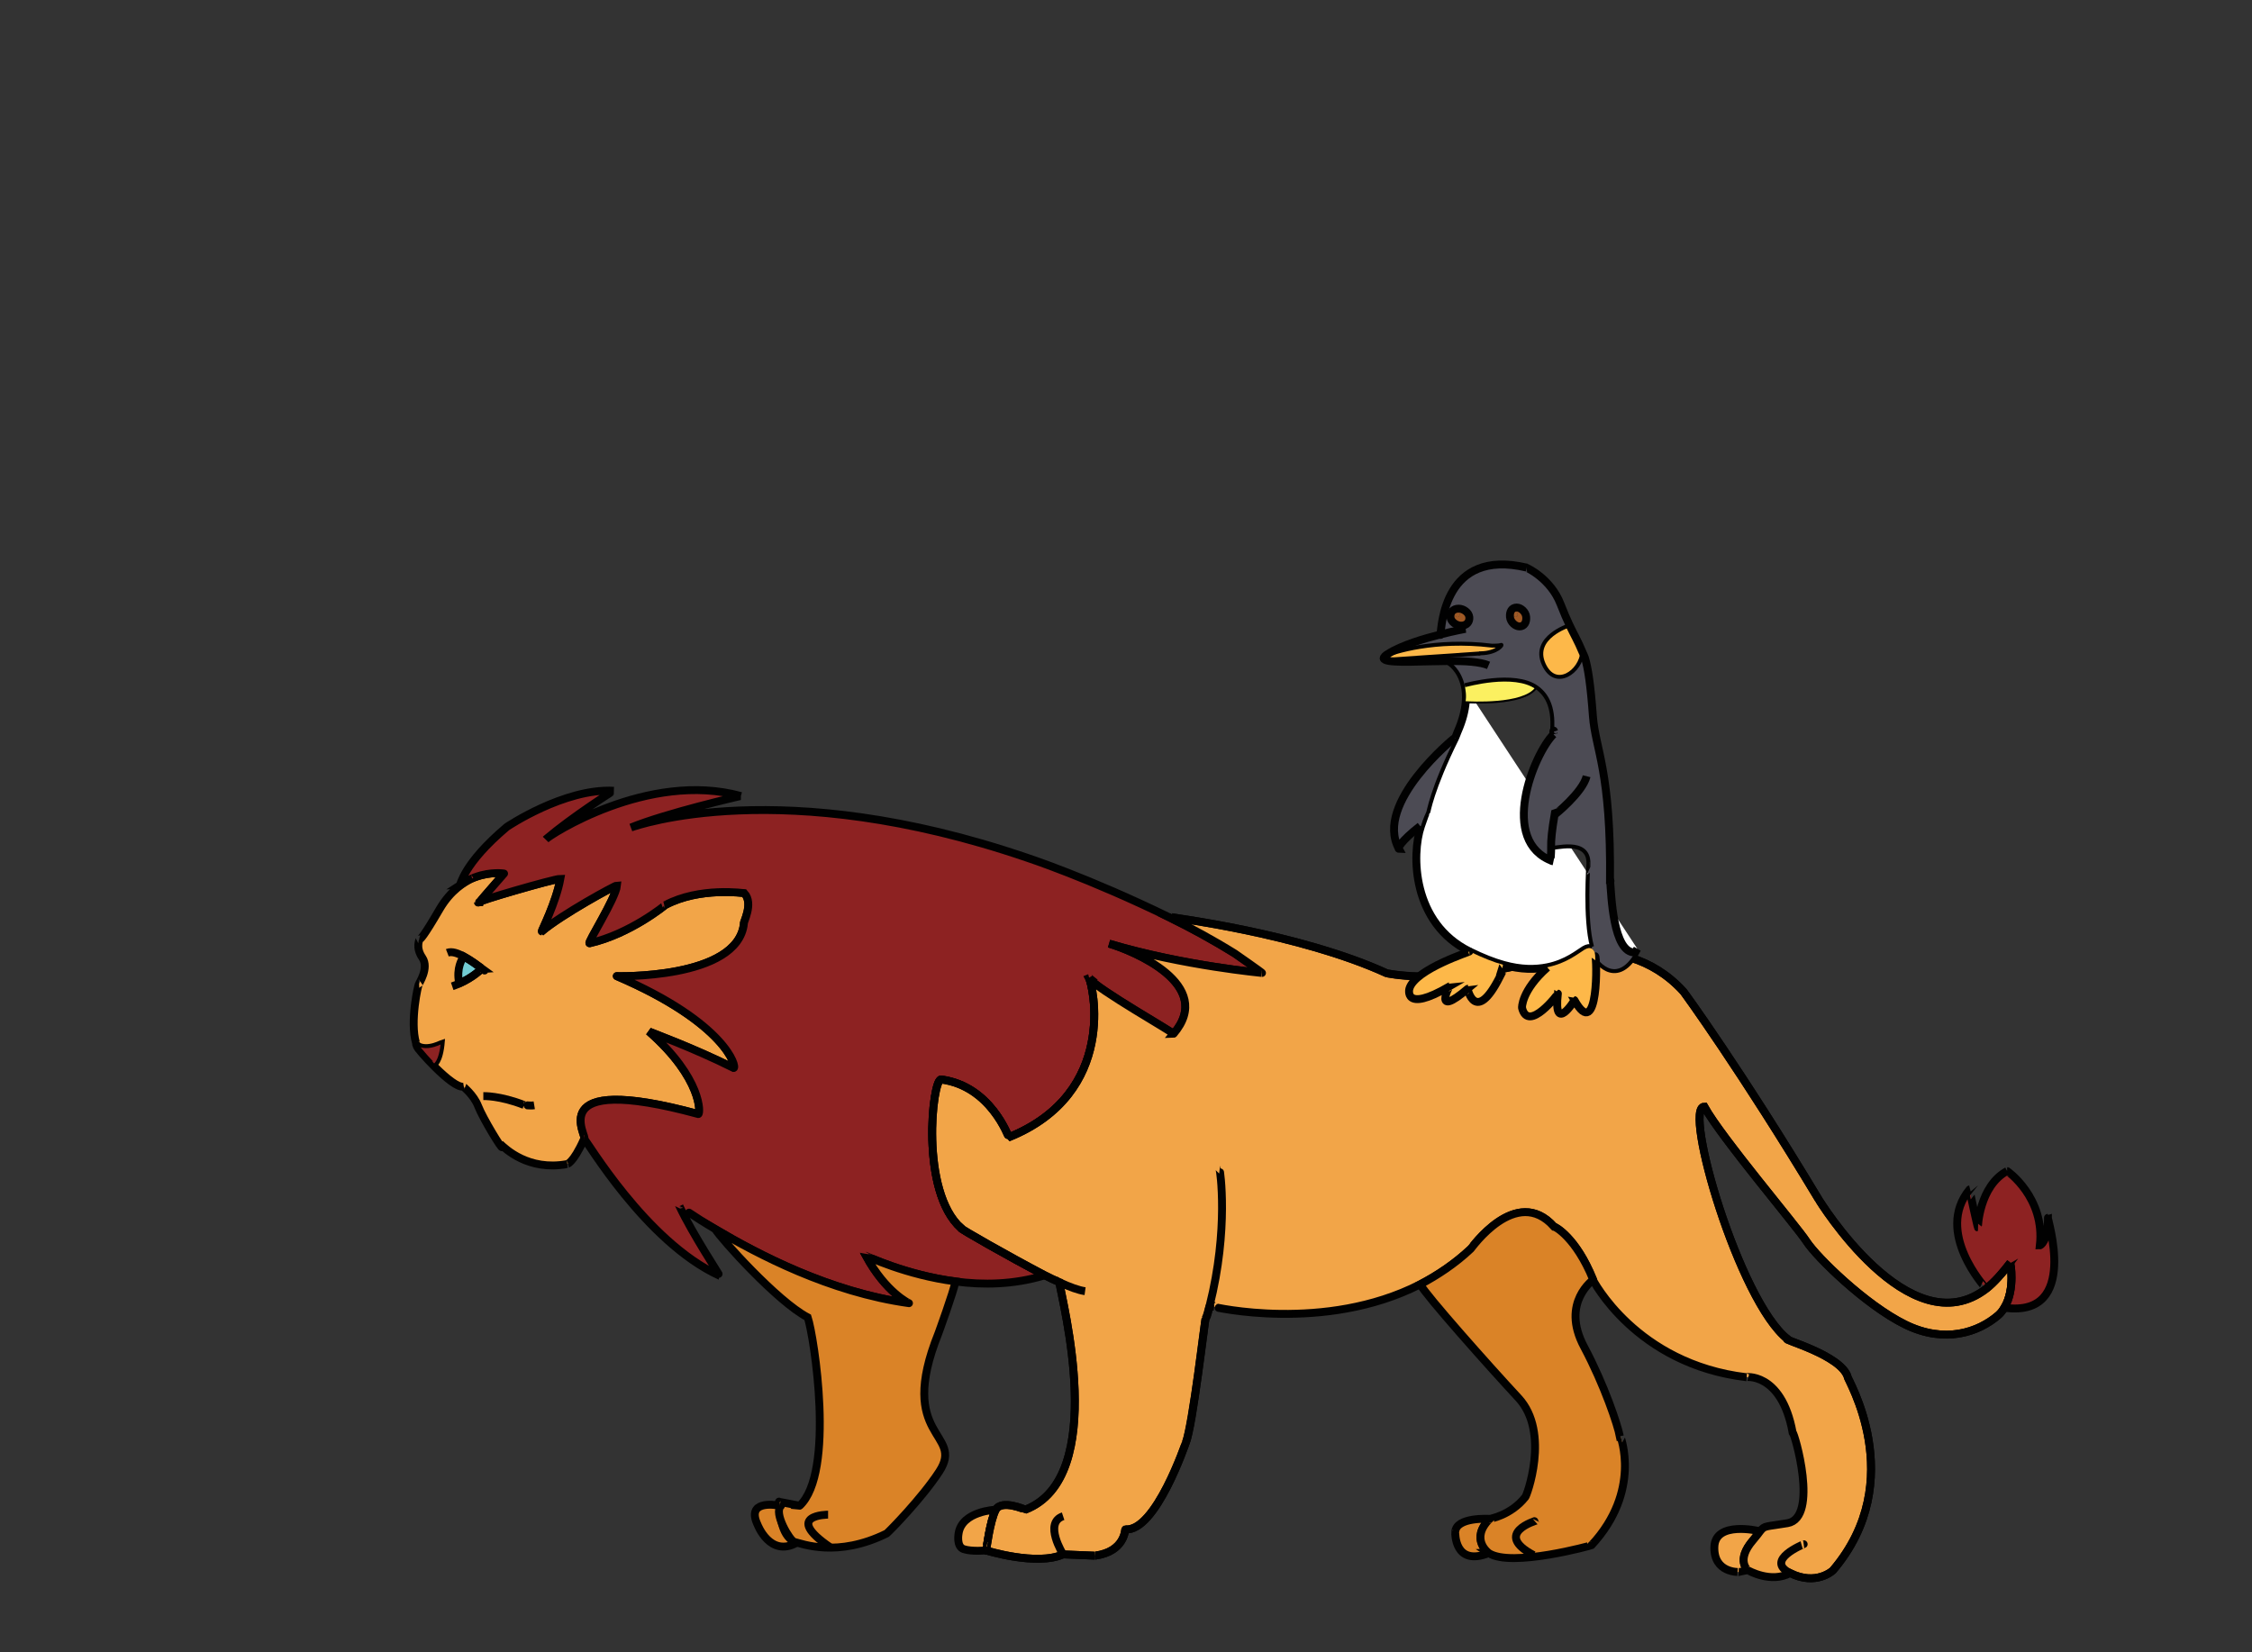 <!--?xml version="1.0" encoding="utf-8"?-->
<!-- Generator: Adobe Illustrator 15.0.2, SVG Export Plug-In . SVG Version: 6.00 Build 0)  -->

<svg version="1.1" id="Layer_1" xmlns="http://www.w3.org/2000/svg" xmlns:xlink="http://www.w3.org/1999/xlink" x="0px" y="0px" width="570.833px" height="418.833px" viewBox="0 0 570.833 418.833" enable-background="new 0 0 570.833 418.833" xml:space="preserve">
<rect x="0" y="0" width="570.833" height="418.833" fill="#333333" stroke="none"/>
<path fill="#F2A548" stroke="#010101" stroke-width="2" d="M 434.555 392.117 C 434.758 385.453 445.826 388.089 445.735 388.087 C 445.773 388.09 446.178 388.093 446.195 388.102 C 445.794 388.593 445.28 389.343 444.357 390.411 C 439.87 395.606 443.081 398.074 443.117 398.079 C 443.107 398.077 440.77 398.487 440.759 398.487 C 440.766 398.488 434.353 398.773 434.555 392.117"></path>
<path fill="#DA8327" stroke="#010101" stroke-width="2" d="M 377.603 385.02 C 372.454 390.187 377.384 393.693 377.378 393.691 C 368.568 397.192 368.885 388.428 368.876 388.437 C 368.95 384.43 377.613 385.022 377.603 385.02"></path>
<path fill="#F2A548" stroke="#010101" stroke-width="2" d="M 252.424 382.69 C 250.965 385.352 249.984 393.023 249.98 393.025 C 249.963 393.017 246.298 393.367 244.284 392.691 C 242.324 392.034 242.983 388.695 242.983 388.695 C 243.848 383.025 252.401 382.689 252.424 382.69"></path>
<path fill="#DA8327" stroke="#010101" stroke-width="2" d="M 197.593 381.655 C 197.662 383.995 198.142 389.971 202.01 391.045 C 195.167 394.88 192.02 386.467 192.013 386.454 C 189.174 380.433 196.051 381.372 197.593 381.655"></path>
<path fill="#F2A548" stroke="#010101" stroke-width="2" d="M 105.441 264.344 C 103.867 258.992 105.989 249.439 106.195 249.436 C 106.078 249.446 108.863 245.425 107.058 242.774 C 105.229 240.089 106.4 238.126 106.332 238.101 C 106.564 238.138 107.395 237.396 111.432 230.459 C 114.272 225.577 117.81 223.61 119.447 222.737 C 119.509 222.764 119.483 222.731 119.509 222.729 C 119.801 222.599 120.093 222.478 120.384 222.37 C 120.428 222.354 120.462 222.352 120.514 222.329 C 124.484 220.87 127.883 221.438 127.77 221.438 C 123.253 226.688 121.742 228.239 121.637 228.659 C 120.175 228.659 140.423 222.767 142.042 222.767 C 140.951 228.766 137.19 236.108 137.316 236.108 C 142.447 231.766 155.917 224.433 156.402 224.433 C 156.08 227.761 148.78 239.105 149.429 239.105 C 159.743 236.759 168.647 229.426 168.617 229.426 C 177.369 224.754 188.653 226.416 188.677 226.416 C 191.13 229.08 188.243 234.08 188.575 234.078 C 187.028 248.404 155.79 247.435 156.324 247.432 C 184.222 259.411 186.851 270.726 185.97 270.73 C 175.69 265.584 164.853 261.674 164.441 261.435 C 178.098 273.41 177.552 282.404 177.021 282.407 C 136.626 271.443 149.475 288.748 148.031 288.753 C 145.2 295.088 143.644 295.09 143.731 295.089 C 133.886 296.88 128.091 291.185 126.785 289.974 C 126.928 290.184 127.219 290.45 127.254 290.756 C 127.353 291.639 122.379 283.447 121.213 280.425 C 120.052 277.417 117.31 275.445 117.487 275.43 C 114.725 276.104 105.404 265.432 105.798 265.433 C 105.561 265.223 105.643 265.002 105.504 264.774 C 105.504 264.774 105.441 264.344 105.441 264.344"></path>
<path fill="#F2A548" stroke="#010101" stroke-width="2" d="M 121.155 228.769 C 121.155 228.769 121.152 228.899 121.437 228.668 C 121.437 228.668 121.154 228.769 121.155 228.769"></path>
<path fill="#72CCD3" stroke="#010101" stroke-width="2" d="M 121.926 245.69 C 121.964 245.69 120.049 247.68 116.434 249.298 C 116.44 249.298 116.387 249.189 116.386 249.189 C 115.615 245.378 117.111 243.069 117.581 242.46 C 119.28 243.39 121.058 244.701 122.067 245.44 C 122.059 245.44 121.939 245.69 121.926 245.69"></path>
<path fill="#8D2222" stroke="#010101" stroke-width="2" d="M 187.802 201.785 C 187.552 201.787 168.913 206.099 159.936 209.768 C 161.393 209.267 198.15 196.222 260.199 217.375 C 260.199 217.375 275.9 222.5 296.638 232.645 C 301.905 235.222 307.599 238.347 312.985 241.696 C 312.985 241.696 320.116 246.632 319.895 246.636 C 320.148 246.636 300.071 244.852 281.124 239.202 C 287.072 240.94 308.207 249.551 297.455 262.1 C 298.187 262.096 277.974 250.713 276.047 247.944 C 276.973 249.462 283.566 277.009 255.748 288.279 C 255.601 288.271 251.193 275.278 238.536 273.638 C 236.348 273.642 233.14 302 243.622 311.32 C 243.069 311.321 255.756 318.483 264.718 323.239 C 264.908 323.239 264.673 323.299 264.724 323.302 C 256.866 325.678 249.132 325.751 242.185 324.843 C 229.658 323.205 219.546 318.353 219.511 318.357 C 224.578 327.683 230.428 330.346 230.407 330.35 C 210.267 327.534 192.098 317.945 181.322 311.575 C 175.66 308.229 172.238 305.716 172.226 305.742 C 175.68 313.06 182.565 323.388 182.397 323.386 C 163.553 314.731 148.556 288.75 148.088 288.751 C 149.395 288.747 136.675 271.442 177.013 282.406 C 177.565 282.403 178.092 273.409 164.444 261.435 C 164.853 261.673 175.692 265.583 185.971 270.729 C 186.853 270.725 184.224 259.41 156.326 247.431 C 155.791 247.434 187.031 248.403 188.578 234.077 C 188.246 234.079 191.135 229.079 188.679 226.415 C 188.656 226.415 177.372 224.753 168.619 229.425 C 168.65 229.425 159.745 236.758 149.431 239.104 C 148.782 239.104 156.082 227.76 156.405 224.432 C 155.919 224.432 142.449 231.765 137.318 236.107 C 137.192 236.107 140.953 228.765 142.044 222.766 C 140.424 222.766 120.175 228.659 121.638 228.659 C 121.743 228.239 123.254 226.687 127.772 221.437 C 127.885 221.437 124.486 220.868 120.515 222.329 C 120.463 222.352 120.429 222.353 120.385 222.368 C 120.094 222.476 119.803 222.599 119.51 222.727 C 119.504 222.739 119.47 222.749 119.477 222.749 C 118.46 223.169 117.57 223.728 116.488 224.438 C 116.786 224.438 117.234 219.107 128.477 209.611 C 128.477 209.611 143.046 199.776 155.58 200.448 C 155.406 200.448 145.036 207.08 138.378 212.73 C 139.063 211.855 164.288 195.304 187.802 201.785"></path>
<path fill="#DA8327" stroke="#010101" stroke-width="2" d="M 197.669 380.742 C 197.424 380.65 202.935 381.727 202.686 381.7 C 211.724 373.333 206.366 338.793 204.74 333.937 C 196.964 329.863 182.621 313.845 181.302 311.576 C 192.115 317.93 210.251 327.543 230.405 330.341 C 230.417 330.343 224.578 327.672 219.503 318.352 C 219.557 318.335 229.623 323.217 242.198 324.822 C 241.759 327.314 237.883 337.949 237.883 337.949 C 227.086 364.786 244.619 363.019 238.075 373.036 C 233.629 379.84 225.505 388.104 224.76 388.717 C 212.236 394.905 203.361 391.328 201.307 390.843 C 200.311 390.608 195.973 383.523 197.954 381.732 C 198.149 381.556 196.977 380.276 197.669 380.742"></path>
<path fill="#F2A548" stroke="#010101" stroke-width="2" d="M 305.554 334.268 C 305.554 334.268 302.216 361.333 300.606 365.656 C 300.606 365.656 292.916 388.354 285.247 387.676 C 285.151 387.678 285.171 393.34 277.533 394.343 C 277.543 394.343 269.447 394.015 269.467 394.015 C 262.76 397.018 249.979 393.021 249.973 393.021 C 249.977 393.022 250.962 385.348 252.414 382.687 C 253.872 380.014 259.888 382.685 259.906 382.682 C 281.112 374.457 269.142 329.612 268.514 325.015 C 267.176 324.427 266.149 323.968 264.728 323.224 C 255.721 318.507 243.075 311.307 243.614 311.321 C 233.134 301.997 236.338 273.643 238.527 273.637 C 251.184 275.278 255.594 288.27 255.74 288.278 C 283.562 277.008 276.969 249.461 276.04 247.944 C 277.967 250.712 298.179 262.095 297.447 262.099 C 308.201 249.55 287.056 240.939 281.12 239.201 C 300.07 244.851 320.139 246.635 319.889 246.635 C 320.1 246.632 312.985 241.694 312.985 241.694 C 307.552 238.312 301.961 235.29 296.576 232.622 C 296.612 232.615 296.788 232.506 296.899 232.481 C 296.548 232.538 329.391 236.574 351.496 246.701 C 351.496 246.701 363.118 249.546 384.384 244.869 C 385.954 244.755 410.472 233.517 426.774 251.406 C 426.774 251.406 441.526 271.601 460.969 304.013 C 460.969 304.013 484.033 341.828 503.513 326.604 C 505.387 325.14 507.519 322.796 509.588 320.053 C 509.582 320.02 510.883 326.784 508.118 331.406 C 507.711 332.087 507.15 332.867 506.537 333.389 C 501.466 337.705 492.986 340.709 482.898 335.732 C 472.831 330.766 460.493 318.654 457.944 314.732 C 455.272 310.618 436.428 288.504 432.008 280.534 C 426.521 280.56 440.848 329.793 453.096 339.436 C 451.309 339.446 466.684 343.434 468.384 349.099 C 467.942 349.101 484.153 375.111 464.604 398.088 C 464.604 398.088 460.339 402.086 453.759 398.755 C 448.916 401.423 443.121 398.08 443.118 398.082 C 443.088 398.076 439.871 395.609 444.36 390.413 C 445.291 389.336 445.79 388.622 446.204 388.086 C 447.323 386.636 447.652 387.036 453.112 386.101 C 461.101 384.731 454.871 363.133 454.388 363.108 C 451.535 347.459 441.965 349.109 442.678 349.11 C 414.608 345.779 403.736 324.362 403.736 324.362 C 399.587 313.642 394.095 310.93 393.9 310.932 C 384.303 300.171 372.876 316.572 372.813 316.574 C 368.761 320.329 364.392 323.317 359.932 325.587 C 335.721 337.908 307.52 331.269 307.683 331.275 C 307.641 331.273 306.593 331.005 306.62 331.005 C 306.223 332.074 306.134 333.166 305.554 334.268"></path>
<path fill="#DA8327" stroke="#010101" stroke-width="2" d="M 410.726 364.06 C 410.717 364.063 416.196 377.898 403.407 391.709 C 403.545 391.705 383.035 397.446 377.37 393.687 C 377.4 393.687 372.438 390.185 377.611 385.017 C 377.56 385.014 382.887 384.195 386.613 379.52 C 386.87 379.54 393.065 363.161 384.896 354.361 C 377.27 346.148 361.389 328.268 359.996 325.581 C 364.288 323.297 368.816 320.339 372.804 316.566 C 372.874 316.568 384.308 300.163 393.888 310.925 C 394.176 310.928 399.434 313.628 403.841 324.367 C 404.048 324.324 395.483 330.064 401.505 341.369 C 406.73 351.177 410.063 361.305 410.59 364.062 C 410.672 364.039 410.709 364.067 410.726 364.06"></path>
<path fill="#8D2222" stroke="#010101" stroke-width="2" d="M 508.761 296.843 C 508.792 296.843 518.427 303.519 517.062 315.694 C 517.145 315.695 519.134 314.854 519.116 308.691 C 518.811 308.692 527.195 333.862 508.358 331.536 C 508.203 331.536 508.16 331.406 508.123 331.406 C 510.872 326.771 509.58 320.037 509.585 320.037 C 507.498 322.88 505.45 325.031 503.42 326.623 C 503.414 326.623 503.194 326.363 503.171 326.363 C 503.256 326.365 490.317 312.349 499.244 301.511 C 499.17 301.512 501.285 311.199 501.383 311.2 C 501.271 311.198 501.699 300.64 508.761 296.843"></path>
<path fill="#8D2222" stroke="#010101" d="M 105.531 264.772 C 105.458 264.631 105.452 264.495 105.405 264.341 C 105.477 264.337 105.631 264.403 105.901 264.593 C 108.251 266.252 112.244 263.935 112.254 263.934 C 111.8 269.602 110.119 270.101 110.093 270.101 C 110.06 270.101 106.248 266.114 105.531 264.772"></path>
<path fill="none" stroke="#010101" stroke-width="2" d="M 275.044 327.3 C 273.439 327.08 271.119 326.239 268.46 325.01 C 267.25 324.45 266.118 323.951 264.731 323.223 C 255.723 318.502 243.079 311.308 243.616 311.32 C 233.138 301.996 236.342 273.641 238.531 273.636 C 251.185 275.276 255.603 288.269 255.739 288.276 C 283.586 277.008 276.941 249.458 276.056 247.944 C 276.113 247.921 276.042 247.932 276.095 247.918 C 276.069 247.898 276.056 247.879 276.055 247.867"></path>
<path fill="none" stroke="#010101" stroke-width="2" d="M 457.194 391.434 C 457.349 391.413 447.103 395.441 453.749 398.75 C 460.375 402.049 464.548 398.144 464.608 398.074 C 484.139 375.127 467.944 349.085 468.378 349.099 C 466.682 343.427 451.304 339.445 453.092 339.433 C 440.842 329.791 426.52 280.555 432.004 280.531 C 436.432 288.495 455.258 310.622 457.941 314.728 C 460.502 318.648 472.811 330.763 482.901 335.732 C 492.949 340.68 501.503 337.74 506.518 333.372 C 507.136 332.833 507.704 332.106 508.122 331.403 C 510.867 326.786 509.577 320.001 509.592 320.065 C 507.47 322.715 505.418 325.205 503.556 326.646 C 483.969 341.802 460.904 303.876 461.041 304.103 C 441.228 271.281 427.118 251.783 426.662 251.283 C 410.605 233.661 385.914 244.687 384.349 244.86 C 363.504 249.711 350.929 246.443 351.673 246.785 C 329.119 236.432 296.719 232.631 296.85 232.454"></path>
<path fill="none" stroke="#010101" stroke-width="2" d="M 269.478 384.343 C 264.416 386.016 269.494 394.018 269.47 394.018 C 262.772 397.021 249.982 393.024 249.979 393.024 C 249.983 393.025 250.969 385.351 252.421 382.69 C 253.879 380.017 259.895 382.688 259.912 382.686 C 281.125 374.459 269.145 329.612 268.522 325.014 C 268.485 324.741 268.266 324.657 268.411 324.626"></path>
<path fill="none" stroke="#010101" stroke-width="2" d="M 269.475 394.018 C 269.454 394.018 277.545 394.346 277.543 394.346 C 285.155 393.343 285.195 387.68 285.227 387.68 C 293.021 388.349 300.517 365.661 300.59 365.661 C 302.466 361.225 305.271 334.488 305.656 334.141 C 306.097 333.742 306.424 331.728 306.605 331.011 C 311.53 311.495 309.244 296.497 309.145 296.486"></path>
<path fill="none" stroke="#010101" stroke-width="2" d="M 122.823 246.019 C 122.821 246.025 122.534 245.786 122.067 245.442 C 121.058 244.7 119.277 243.39 117.579 242.462 C 116.039 241.62 114.525 241.08 113.389 241.521"></path>
<path fill="none" stroke="#010101" stroke-width="2" d="M 114.628 250.019 C 115.27 249.8 115.875 249.55 116.432 249.3 C 120.044 247.681 121.961 245.691 121.923 245.691"></path>
<path fill="none" stroke="#010101" stroke-width="2" d="M 135.422 280.179 C 134.402 280.349 132.836 280.099 132.839 280.099 C 126.643 277.681 122.544 277.85 122.514 277.85"></path>
<path fill="none" stroke="#010101" stroke-width="2" d="M 388.733 394.2 C 378.293 388.692 389.408 385.45 389.407 385.451"></path>
<path fill="none" stroke="#010101" stroke-width="2" d="M 210.416 392.201 C 198.346 383.954 209.836 383.95 209.904 383.95"></path>
<g>
	<path fill="#FFFFFF" stroke="#010101" stroke-width="2" d="M 367.065 167.479 C 367.069 167.485 367.115 167.502 367.223 167.57 C 367.793 167.931 370.282 169.567 371.263 173.71 C 371.546 174.909 371.671 176.341 371.528 178 C 371.348 180.107 370.746 182.604 369.462 185.518 C 369.241 186.02 369.07 186.603 368.845 187.058 C 362.367 200.144 361.64 205.826 361.521 205.881 C 361.443 205.833 360.916 207.25 360.181 209.432 C 357.736 216.692 357.95 233.992 372.509 241.182 C 375.778 242.796 378.546 243.876 381.06 244.578 C 385.596 245.845 389.184 245.783 392.192 245.193 C 397.173 244.216 400.307 241.519 401.626 240.741 C 402.454 240.252 402.957 240.248 403.397 240.432 C 404.319 240.818 404.404 242.414 404.413 242.379 C 404.42 242.39 409.22 250.384 414.511 241.432 C 414.676 241.153 414.837 240.8 415.018 240.484"></path>
	<g id="XMLID_1_">
		<g>
			<path fill="#4C4B54" d="M 367.655 156.422 C 367.746 157.616 369.139 158.591 370.358 158.597 C 371.794 158.603 372.547 157.653 372.443 156.451 C 372.341 155.26 370.954 154.287 369.753 154.283 C 368.327 154.277 367.564 155.227 367.655 156.422 M 402.634 218.914 C 402.773 212.205 393.505 215.344 393.265 214.873 C 393.222 214.87 393.278 214.866 393.03 214.852 C 393.521 217.314 392.514 218.256 393.641 218.317 C 379.826 213.373 388.702 191.179 393.796 186.167 C 392.779 186.191 393.64 186.143 393.337 186.182 C 394.052 179.772 392.349 176.27 389.529 174.257 C 383.794 170.163 371.56 173.642 371.299 173.7 C 371.419 173.672 371.22 173.713 371.274 173.709 C 370.272 169.569 367.812 167.929 367.218 167.571 C 360.732 167.592 352.979 168.128 351.124 167.294 C 351.088 167.293 351.232 167.282 351.072 167.28 C 351.467 167.283 369.905 165.963 375.202 165.636 C 375.446 165.642 375.232 165.621 375.308 165.627 C 379.616 165.492 381.043 163.236 380.491 163.478 C 379.865 163.752 378.033 163.635 378.033 163.635 C 363.717 161.954 353.18 165.306 351.159 166.255 C 351.23 166.107 351.539 165.913 351.809 165.743 C 355.368 163.507 361.004 161.875 365.131 160.813 C 365.413 159 365.954 138.87 386.964 143.883 C 386.833 143.873 393.081 146.595 395.558 153.114 C 396.408 155.35 397.165 156.982 397.82 158.447 C 397.825 158.432 397.727 158.541 397.702 158.52 C 397.803 158.559 388.223 161.5 391.282 168.335 C 394.24 174.946 400.769 170.212 401.115 165.204 C 401.294 165.718 401.517 166.287 401.727 166.864 C 402.606 169.281 403.173 173.435 403.768 181.503 C 404.395 189.997 408.382 195.435 408.13 223.537 C 408.131 223.56 408.153 223.56 408.153 223.56 C 408.447 226.463 408.784 241.68 414.478 241.432 C 409.275 250.379 404.388 242.387 404.423 242.378 C 404.405 242.381 404.314 240.856 403.396 240.426 C 403.375 240.434 403.632 239.954 403.55 239.983 C 401.606 233.013 402.634 218.914 402.634 218.914 M 386.856 156.394 C 386.743 155.064 385.473 153.997 384.453 153.999 C 383.192 154 382.622 155.074 382.746 156.403 C 382.869 157.733 384.141 158.801 385.156 158.799 C 386.402 158.797 386.97 157.722 386.856 156.394"></path>
			<path fill="#FDB849" d="M 375.198 165.637 C 369.905 165.964 351.463 167.284 351.067 167.281 C 351.224 167.283 351.091 167.294 351.115 167.295 C 350.656 167.073 350.504 166.74 351.151 166.255 C 353.182 165.321 363.699 161.942 378.038 163.644 C 377.945 163.644 379.921 163.733 380.481 163.486 C 381.049 163.235 379.605 165.496 375.307 165.63 C 375.226 165.624 375.444 165.643 375.198 165.637"></path>
			<path fill="#FDB849" d="M 404.354 242.386 C 404.799 242.361 405.317 264.665 399.082 253.524 C 399.175 253.516 393.684 262.306 394.883 251.865 C 395.047 251.859 387.379 261.931 385.796 255.495 C 385.794 255.486 385.58 251.139 392.227 245.245 C 392.141 245.252 392.213 245.191 392.189 245.186 C 397.178 244.189 400.297 241.529 401.63 240.739 C 402.458 240.249 402.948 240.246 403.398 240.437 C 404.295 240.816 404.471 242.379 404.354 242.386"></path>
			<path fill="#FDB849" d="M 397.824 158.445 C 398.952 160.79 399.986 162.575 401.112 165.205 C 400.772 170.214 394.238 174.948 391.281 168.337 C 388.223 161.501 397.802 158.56 397.702 158.52 C 397.73 158.54 397.82 158.437 397.824 158.445"></path>
			<path fill="#FDB849" d="M 381.075 244.575 C 381.035 244.576 381.037 244.697 380.996 244.698 C 381.07 244.696 380.018 247.748 380.103 247.747 C 373.976 259.803 371.962 250.648 372.033 250.649 C 363.123 258.229 367.323 250.025 367.444 250.025 C 355.544 256.983 357.258 250.574 357.259 250.572 C 358.796 245.598 372.881 241.171 372.473 241.184 C 375.842 242.786 378.5 243.88 381.075 244.575"></path>
			<path fill="#FBF060" d="M 389.488 174.278 C 389.552 174.278 389.562 174.419 389.358 174.406 C 386.14 178.862 372.552 178.059 371.454 177.998 C 371.783 176.344 371.47 174.912 371.282 173.711 C 371.213 173.708 371.41 173.688 371.305 173.684 C 371.521 173.689 383.851 170.114 389.488 174.278"></path>
			<path fill="#9F5925" d="M 384.453 153.999 C 385.473 153.997 386.743 155.064 386.856 156.394 C 386.97 157.722 386.402 158.797 385.156 158.799 C 384.141 158.801 382.869 157.733 382.746 156.403 C 382.622 155.074 383.192 154 384.453 153.999 M 384.718 155.638 C 384.679 155.22 384.262 154.877 383.938 154.878 C 383.539 154.878 383.364 155.223 383.404 155.64 C 383.444 156.065 383.86 156.402 384.177 156.401 C 384.581 156.401 384.759 156.062 384.718 155.638"></path>
			<path fill="#9F5925" d="M 383.938 154.878 C 384.263 154.877 384.679 155.221 384.718 155.638 C 384.759 156.062 384.581 156.401 384.178 156.401 C 383.862 156.402 383.445 156.065 383.405 155.64 C 383.365 155.223 383.541 154.878 383.938 154.878"></path>
			<path fill="#4C4B54" d="M 368.705 187.049 C 368.645 187.069 368.739 187.033 368.866 187.069 C 362.329 200.129 361.671 205.839 361.509 205.878 C 361.545 205.862 360.801 207.225 360.161 209.416 C 360.132 209.418 360.062 209.398 359.982 209.392 C 354.992 213.294 354.173 215.16 354.591 215.172 C 348.209 203.541 368.667 187.091 368.705 187.049"></path>
			<path fill="#9F5925" d="M 369.756 154.283 C 370.957 154.287 372.342 155.26 372.444 156.451 C 372.548 157.653 371.793 158.603 370.36 158.597 C 369.137 158.591 367.75 157.616 367.658 156.423 C 367.565 155.227 368.326 154.277 369.756 154.283 M 369.971 155.683 C 369.934 155.26 369.506 154.919 369.176 154.918 C 368.763 154.916 368.574 155.25 368.61 155.674 C 368.646 156.091 369.07 156.432 369.402 156.433 C 369.816 156.435 370.008 156.1 369.971 155.683"></path>
			<path fill="#9F5925" d="M 369.177 154.918 C 369.507 154.919 369.935 155.26 369.972 155.683 C 370.009 156.101 369.816 156.435 369.403 156.433 C 369.072 156.432 368.646 156.091 368.612 155.674 C 368.577 155.25 368.765 154.916 369.177 154.918"></path>
		</g>
		<g>
			<path fill="none" stroke="#010101" stroke-width="2" d="M 365.119 160.945 C 365.18 160.96 365.105 160.893 365.119 160.814 C 365.442 159.001 365.911 138.87 386.991 143.885"></path>
			<path fill="none" stroke="#000000" stroke-width="0.5" stroke-linecap="round" stroke-linejoin="round" d="M 371.536 178.002 C 371.422 177.995 371.659 178.008 371.437 177.996 C 372.58 178.06 386.125 178.86 389.363 174.406"></path>
			<path fill="none" stroke="#010101" stroke-width="2" d="M 386.897 143.882 C 386.922 143.88 393.033 146.588 395.56 153.119 C 396.419 155.339 397.146 156.996 397.827 158.443 C 398.935 160.797 400.005 162.566 401.088 165.214 C 401.286 165.699 401.607 166.283 401.774 166.842 C 402.52 169.339 403.17 173.4 403.767 181.509 C 404.39 189.986 408.422 195.446 408.099 223.535 C 408.097 223.746 408.077 223.854 408.083 224.043"></path>
			<path fill="none" stroke="#010101" stroke-width="2" d="M 371.528 159.402 C 371.512 159.404 368.863 159.874 365.137 160.82 C 360.998 161.87 355.362 163.501 351.811 165.752 C 351.529 165.931 351.257 166.088 351.11 166.245 C 350.6 166.785 350.596 167.038 351.133 167.287 C 352.959 168.135 360.749 167.595 367.213 167.567 C 371.452 167.548 375.161 167.747 377.316 168.665"></path>
			<path fill="none" stroke="#010101" stroke-width="2" d="M 404.345 242.384 C 404.812 242.362 405.309 264.666 399.083 253.524 C 399.174 253.517 393.683 262.305 394.884 251.866 C 395.042 251.858 387.384 261.935 385.799 255.49 C 385.774 255.503 385.599 251.124 392.222 245.249"></path>
			<path fill="none" stroke="#010101" stroke-width="2" d="M 372.44 241.189 C 372.918 241.172 358.772 245.602 357.258 250.575 C 357.242 250.575 355.55 256.989 367.439 250.026 C 367.322 250.028 363.119 258.23 372.03 250.651 C 371.959 250.65 373.972 259.804 380.1 247.75 C 380.015 247.751 381.068 244.698 380.993 244.7"></path>
			<path fill="none" stroke="#010101" stroke-width="2" d="M 408.197 223.256 C 408.303 223.322 408.148 223.442 408.159 223.562 C 408.415 226.467 408.823 241.679 414.448 241.436 C 414.625 241.436 414.559 241.438 414.676 241.427"></path>
			<path fill="none" stroke="#010101" stroke-width="2" d="M 393.972 185.428 C 393.693 184.617 393.698 186.214 393.765 186.146 C 388.74 191.21 379.8 213.352 393.642 218.322 C 392.663 218.249 393.256 217.317 393.173 214.853 C 393.11 212.998 393.406 210.282 394.047 206.559 C 394.071 206.563 401.134 200.935 402.177 196.765"></path>
			<path fill="none" stroke="#010101" stroke-width="2" d="M 368.705 187.049 C 368.667 187.091 348.21 203.541 354.59 215.171 C 354.171 215.159 354.991 213.293 359.981 209.391"></path>
			<path fill="none" stroke="#010101" stroke-width="2" d="M 382.746 156.403 C 382.869 157.733 384.141 158.801 385.156 158.799 C 386.402 158.797 386.97 157.722 386.856 156.394 C 386.743 155.064 385.473 153.997 384.453 153.999 C 383.192 154 382.622 155.074 382.746 156.403"></path>
			<path fill="none" stroke="#010101" stroke-width="2" d="M 367.655 156.422 C 367.746 157.616 369.139 158.591 370.358 158.597 C 371.794 158.603 372.547 157.653 372.443 156.451 C 372.341 155.26 370.954 154.287 369.753 154.283 C 368.327 154.277 367.564 155.227 367.655 156.422"></path>
			<path fill="none" stroke="#010101" d="M 375.198 165.637 C 369.905 165.964 351.463 167.284 351.067 167.281"></path>
			<path fill="none" stroke="#010101" d="M 371.294 173.692 C 371.569 173.658 383.783 170.155 389.529 174.257 C 392.347 176.269 394.052 179.775 393.337 186.182"></path>
			<path fill="none" stroke="#010101" d="M 393.264 214.872 C 393.502 215.345 402.773 212.204 402.634 218.915 C 402.626 218.911 401.612 233.014 403.545 239.984"></path>
			<path fill="none" stroke="#010101" d="M 397.699 158.52 C 397.81 158.561 388.215 161.497 391.28 168.342 C 394.228 174.927 400.804 170.234 401.094 165.198 C 401.097 165.149 401.106 165.053 401.102 164.989"></path>
			<path fill="none" stroke="#010101" d="M 350.575 166.511 C 350.592 166.428 350.713 166.467 351.159 166.258 C 353.171 165.312 363.714 161.945 378.035 163.641 C 377.969 163.674 379.919 163.724 380.474 163.48 C 381.068 163.219 379.594 165.539 375.31 165.605 C 375.128 165.608 374.989 165.679 374.815 165.624"></path>
		</g>
	</g>
</g>
</svg>
